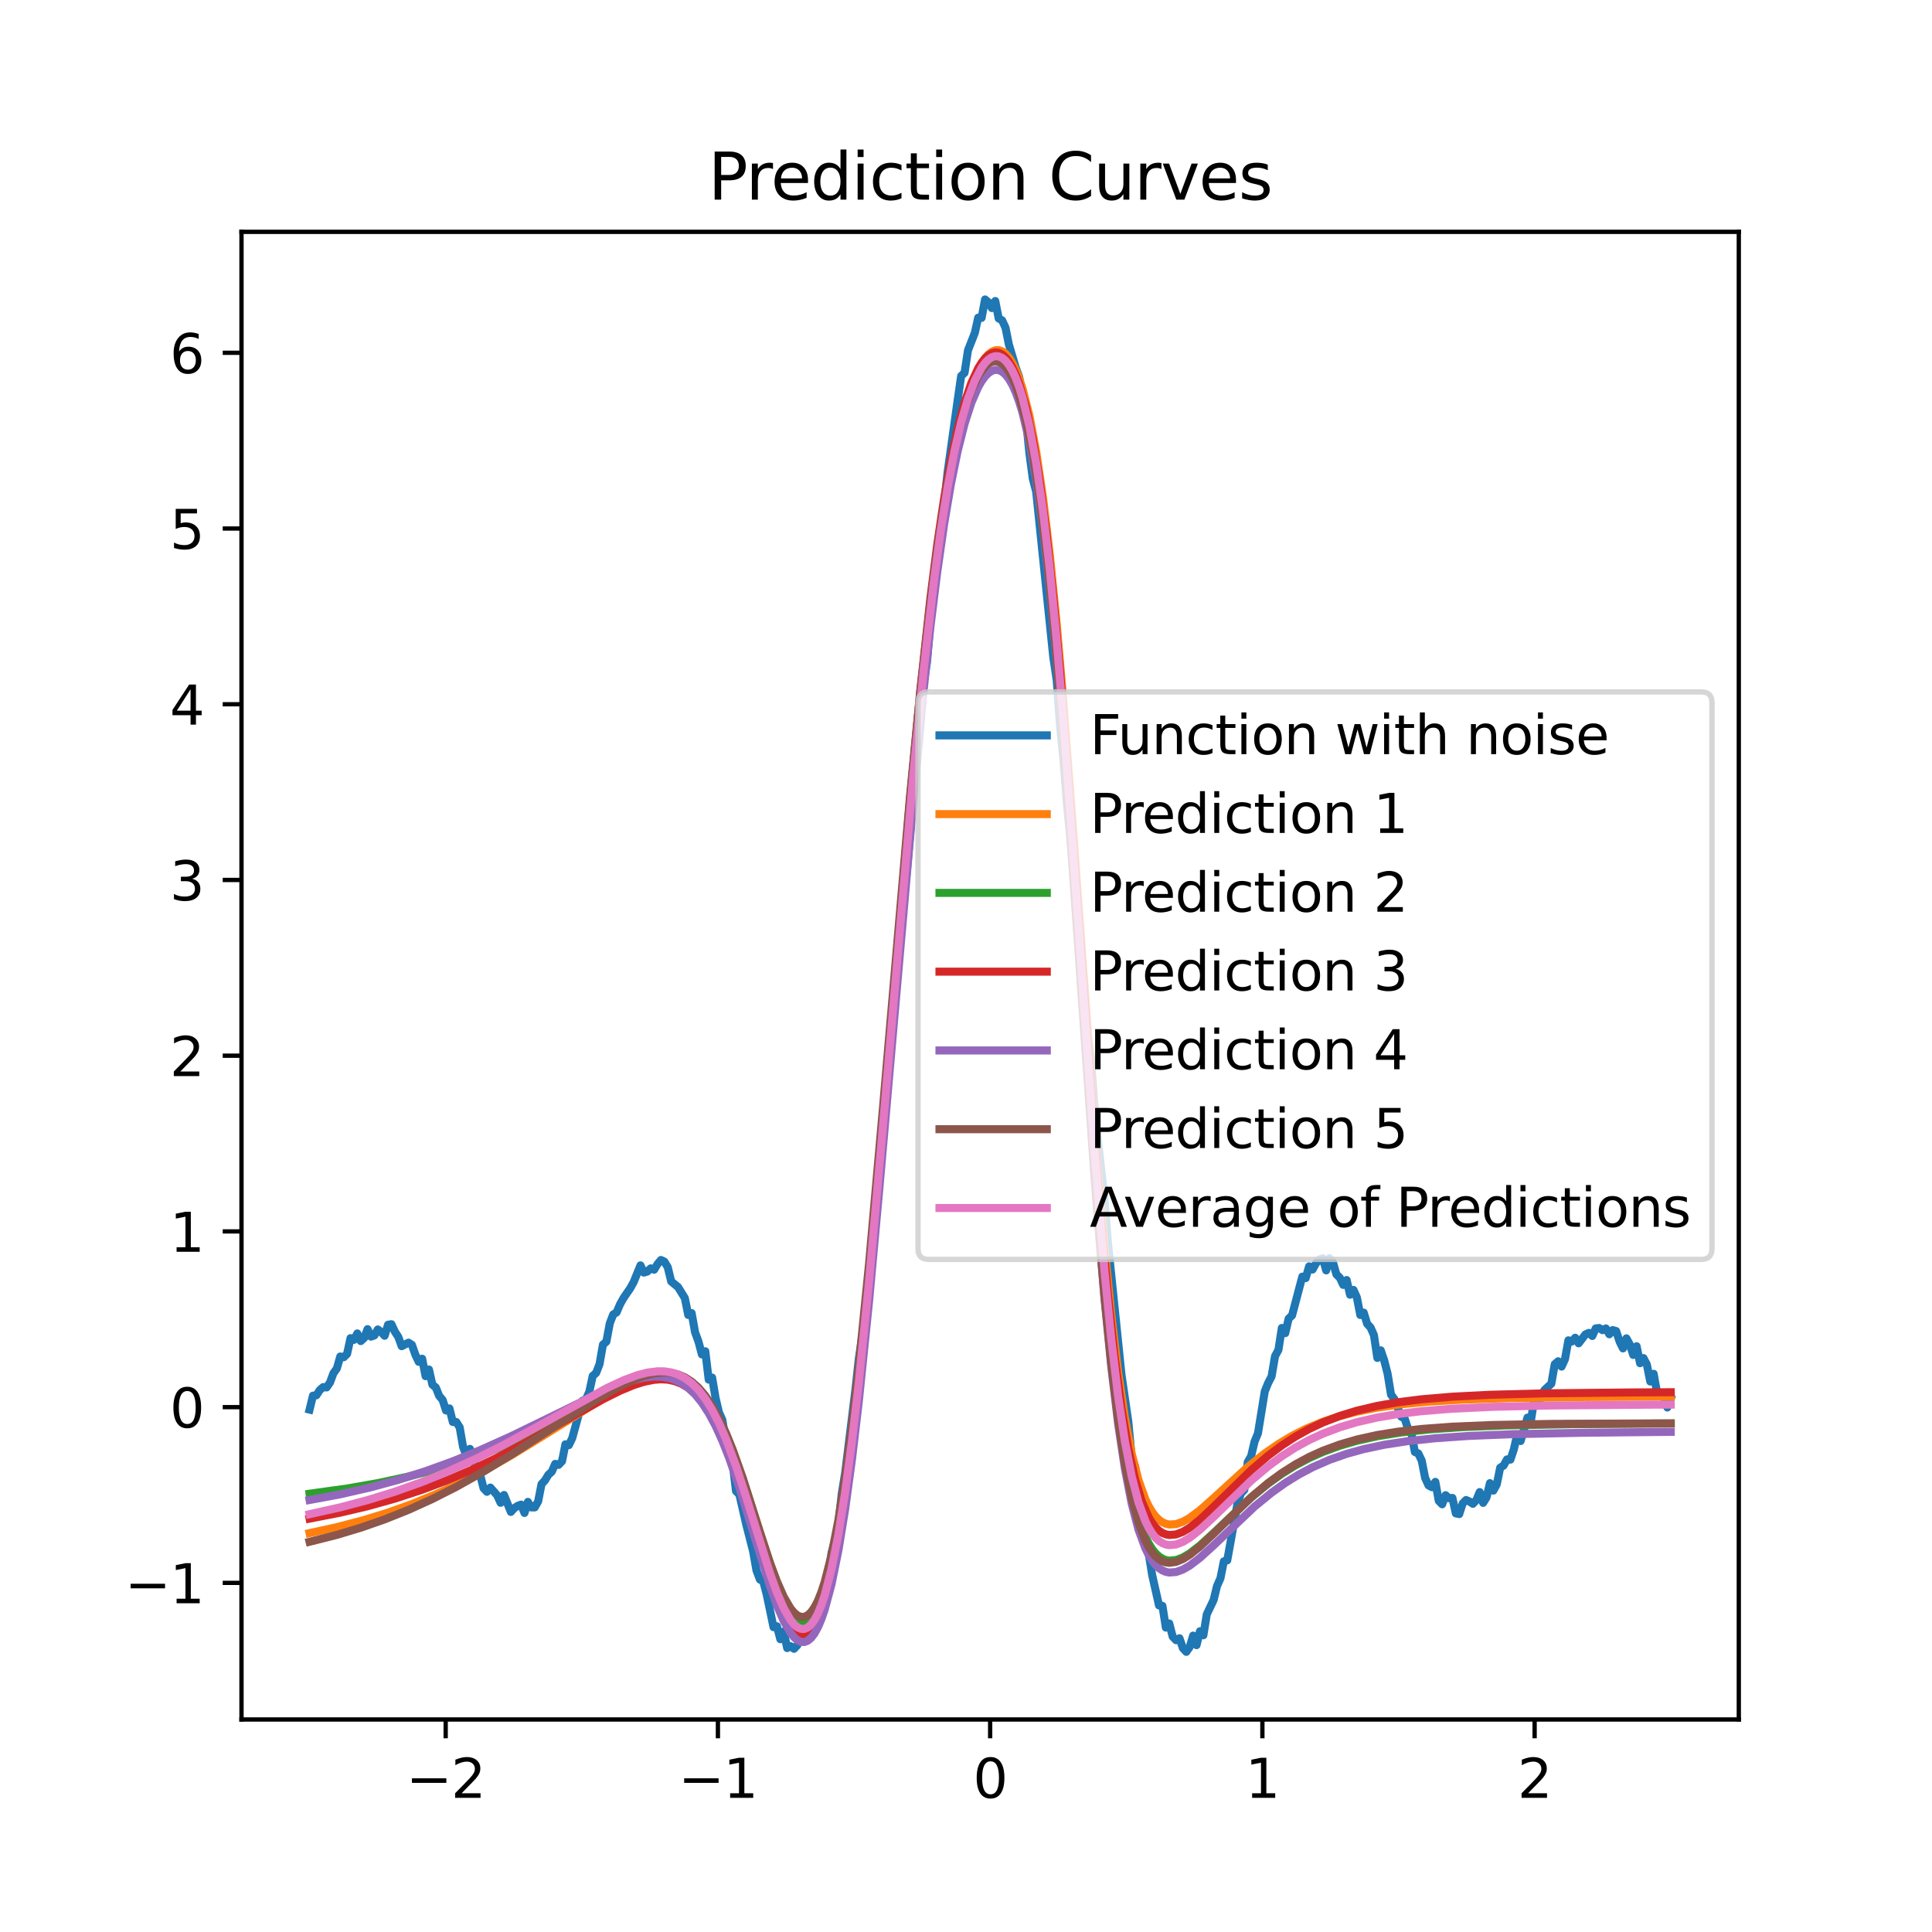 <?xml version="1.0" encoding="utf-8" standalone="no"?>
<!DOCTYPE svg PUBLIC "-//W3C//DTD SVG 1.1//EN"
  "http://www.w3.org/Graphics/SVG/1.1/DTD/svg11.dtd">
<svg xmlns:xlink="http://www.w3.org/1999/xlink" width="360pt" height="360pt" viewBox="0 0 360 360" xmlns="http://www.w3.org/2000/svg" version="1.1">
 <defs>
  <style type="text/css">*{stroke-linejoin: round; stroke-linecap: butt}</style>
 </defs>
 <g id="figure_1">
  <g id="patch_1">
   <path d="M 0 360 
L 360 360 
L 360 0 
L 0 0 
z
" style="fill: #ffffff"/>
  </g>
  <g id="axes_1">
   <g id="patch_2">
    <path d="M 45 320.4 
L 324 320.4 
L 324 43.2 
L 45 43.2 
z
" style="fill: #ffffff"/>
   </g>
   <g id="matplotlib.axis_1">
    <g id="xtick_1">
     <g id="line2d_1">
      <defs>
       <path id="m505ea1d3c7" d="M 0 0 
L 0 3.5 
" style="stroke: #000000; stroke-width: 0.8"/>
      </defs>
      <g>
       <use xlink:href="#m505ea1d3c7" x="83.045" y="320.4" style="stroke: #000000; stroke-width: 0.8"/>
      </g>
     </g>
     <g id="text_1">
      <!-- −2 -->
      <g transform="translate(75.674 334.998)scale(0.1 -0.1)">
       <defs>
        <path id="DejaVuSans-2212" d="M 678 2272 
L 4684 2272 
L 4684 1741 
L 678 1741 
L 678 2272 
z
" transform="scale(0.016)"/>
        <path id="DejaVuSans-32" d="M 1228 531 
L 3431 531 
L 3431 0 
L 469 0 
L 469 531 
Q 828 903 1448 1529 
Q 2069 2156 2228 2338 
Q 2531 2678 2651 2914 
Q 2772 3150 2772 3378 
Q 2772 3750 2511 3984 
Q 2250 4219 1831 4219 
Q 1534 4219 1204 4116 
Q 875 4013 500 3803 
L 500 4441 
Q 881 4594 1212 4672 
Q 1544 4750 1819 4750 
Q 2544 4750 2975 4387 
Q 3406 4025 3406 3419 
Q 3406 3131 3298 2873 
Q 3191 2616 2906 2266 
Q 2828 2175 2409 1742 
Q 1991 1309 1228 531 
z
" transform="scale(0.016)"/>
       </defs>
       <use xlink:href="#DejaVuSans-2212"/>
       <use xlink:href="#DejaVuSans-32" x="83.789"/>
      </g>
     </g>
    </g>
    <g id="xtick_2">
     <g id="line2d_2">
      <g>
       <use xlink:href="#m505ea1d3c7" x="133.773" y="320.4" style="stroke: #000000; stroke-width: 0.8"/>
      </g>
     </g>
     <g id="text_2">
      <!-- −1 -->
      <g transform="translate(126.402 334.998)scale(0.1 -0.1)">
       <defs>
        <path id="DejaVuSans-31" d="M 794 531 
L 1825 531 
L 1825 4091 
L 703 3866 
L 703 4441 
L 1819 4666 
L 2450 4666 
L 2450 531 
L 3481 531 
L 3481 0 
L 794 0 
L 794 531 
z
" transform="scale(0.016)"/>
       </defs>
       <use xlink:href="#DejaVuSans-2212"/>
       <use xlink:href="#DejaVuSans-31" x="83.789"/>
      </g>
     </g>
    </g>
    <g id="xtick_3">
     <g id="line2d_3">
      <g>
       <use xlink:href="#m505ea1d3c7" x="184.5" y="320.4" style="stroke: #000000; stroke-width: 0.8"/>
      </g>
     </g>
     <g id="text_3">
      <!-- 0 -->
      <g transform="translate(181.319 334.998)scale(0.1 -0.1)">
       <defs>
        <path id="DejaVuSans-30" d="M 2034 4250 
Q 1547 4250 1301 3770 
Q 1056 3291 1056 2328 
Q 1056 1369 1301 889 
Q 1547 409 2034 409 
Q 2525 409 2770 889 
Q 3016 1369 3016 2328 
Q 3016 3291 2770 3770 
Q 2525 4250 2034 4250 
z
M 2034 4750 
Q 2819 4750 3233 4129 
Q 3647 3509 3647 2328 
Q 3647 1150 3233 529 
Q 2819 -91 2034 -91 
Q 1250 -91 836 529 
Q 422 1150 422 2328 
Q 422 3509 836 4129 
Q 1250 4750 2034 4750 
z
" transform="scale(0.016)"/>
       </defs>
       <use xlink:href="#DejaVuSans-30"/>
      </g>
     </g>
    </g>
    <g id="xtick_4">
     <g id="line2d_4">
      <g>
       <use xlink:href="#m505ea1d3c7" x="235.227" y="320.4" style="stroke: #000000; stroke-width: 0.8"/>
      </g>
     </g>
     <g id="text_4">
      <!-- 1 -->
      <g transform="translate(232.046 334.998)scale(0.1 -0.1)">
       <use xlink:href="#DejaVuSans-31"/>
      </g>
     </g>
    </g>
    <g id="xtick_5">
     <g id="line2d_5">
      <g>
       <use xlink:href="#m505ea1d3c7" x="285.955" y="320.4" style="stroke: #000000; stroke-width: 0.8"/>
      </g>
     </g>
     <g id="text_5">
      <!-- 2 -->
      <g transform="translate(282.773 334.998)scale(0.1 -0.1)">
       <use xlink:href="#DejaVuSans-32"/>
      </g>
     </g>
    </g>
   </g>
   <g id="matplotlib.axis_2">
    <g id="ytick_1">
     <g id="line2d_6">
      <defs>
       <path id="m3b6d97fab8" d="M 0 0 
L -3.5 0 
" style="stroke: #000000; stroke-width: 0.8"/>
      </defs>
      <g>
       <use xlink:href="#m3b6d97fab8" x="45" y="294.945" style="stroke: #000000; stroke-width: 0.8"/>
      </g>
     </g>
     <g id="text_6">
      <!-- −1 -->
      <g transform="translate(23.258 298.744)scale(0.1 -0.1)">
       <use xlink:href="#DejaVuSans-2212"/>
       <use xlink:href="#DejaVuSans-31" x="83.789"/>
      </g>
     </g>
    </g>
    <g id="ytick_2">
     <g id="line2d_7">
      <g>
       <use xlink:href="#m3b6d97fab8" x="45" y="262.201" style="stroke: #000000; stroke-width: 0.8"/>
      </g>
     </g>
     <g id="text_7">
      <!-- 0 -->
      <g transform="translate(31.637 266)scale(0.1 -0.1)">
       <use xlink:href="#DejaVuSans-30"/>
      </g>
     </g>
    </g>
    <g id="ytick_3">
     <g id="line2d_8">
      <g>
       <use xlink:href="#m3b6d97fab8" x="45" y="229.457" style="stroke: #000000; stroke-width: 0.8"/>
      </g>
     </g>
     <g id="text_8">
      <!-- 1 -->
      <g transform="translate(31.637 233.256)scale(0.1 -0.1)">
       <use xlink:href="#DejaVuSans-31"/>
      </g>
     </g>
    </g>
    <g id="ytick_4">
     <g id="line2d_9">
      <g>
       <use xlink:href="#m3b6d97fab8" x="45" y="196.713" style="stroke: #000000; stroke-width: 0.8"/>
      </g>
     </g>
     <g id="text_9">
      <!-- 2 -->
      <g transform="translate(31.637 200.512)scale(0.1 -0.1)">
       <use xlink:href="#DejaVuSans-32"/>
      </g>
     </g>
    </g>
    <g id="ytick_5">
     <g id="line2d_10">
      <g>
       <use xlink:href="#m3b6d97fab8" x="45" y="163.969" style="stroke: #000000; stroke-width: 0.8"/>
      </g>
     </g>
     <g id="text_10">
      <!-- 3 -->
      <g transform="translate(31.637 167.768)scale(0.1 -0.1)">
       <defs>
        <path id="DejaVuSans-33" d="M 2597 2516 
Q 3050 2419 3304 2112 
Q 3559 1806 3559 1356 
Q 3559 666 3084 287 
Q 2609 -91 1734 -91 
Q 1441 -91 1130 -33 
Q 819 25 488 141 
L 488 750 
Q 750 597 1062 519 
Q 1375 441 1716 441 
Q 2309 441 2620 675 
Q 2931 909 2931 1356 
Q 2931 1769 2642 2001 
Q 2353 2234 1838 2234 
L 1294 2234 
L 1294 2753 
L 1863 2753 
Q 2328 2753 2575 2939 
Q 2822 3125 2822 3475 
Q 2822 3834 2567 4026 
Q 2313 4219 1838 4219 
Q 1578 4219 1281 4162 
Q 984 4106 628 3988 
L 628 4550 
Q 988 4650 1302 4700 
Q 1616 4750 1894 4750 
Q 2613 4750 3031 4423 
Q 3450 4097 3450 3541 
Q 3450 3153 3228 2886 
Q 3006 2619 2597 2516 
z
" transform="scale(0.016)"/>
       </defs>
       <use xlink:href="#DejaVuSans-33"/>
      </g>
     </g>
    </g>
    <g id="ytick_6">
     <g id="line2d_11">
      <g>
       <use xlink:href="#m3b6d97fab8" x="45" y="131.225" style="stroke: #000000; stroke-width: 0.8"/>
      </g>
     </g>
     <g id="text_11">
      <!-- 4 -->
      <g transform="translate(31.637 135.024)scale(0.1 -0.1)">
       <defs>
        <path id="DejaVuSans-34" d="M 2419 4116 
L 825 1625 
L 2419 1625 
L 2419 4116 
z
M 2253 4666 
L 3047 4666 
L 3047 1625 
L 3713 1625 
L 3713 1100 
L 3047 1100 
L 3047 0 
L 2419 0 
L 2419 1100 
L 313 1100 
L 313 1709 
L 2253 4666 
z
" transform="scale(0.016)"/>
       </defs>
       <use xlink:href="#DejaVuSans-34"/>
      </g>
     </g>
    </g>
    <g id="ytick_7">
     <g id="line2d_12">
      <g>
       <use xlink:href="#m3b6d97fab8" x="45" y="98.481" style="stroke: #000000; stroke-width: 0.8"/>
      </g>
     </g>
     <g id="text_12">
      <!-- 5 -->
      <g transform="translate(31.637 102.28)scale(0.1 -0.1)">
       <defs>
        <path id="DejaVuSans-35" d="M 691 4666 
L 3169 4666 
L 3169 4134 
L 1269 4134 
L 1269 2991 
Q 1406 3038 1543 3061 
Q 1681 3084 1819 3084 
Q 2600 3084 3056 2656 
Q 3513 2228 3513 1497 
Q 3513 744 3044 326 
Q 2575 -91 1722 -91 
Q 1428 -91 1123 -41 
Q 819 9 494 109 
L 494 744 
Q 775 591 1075 516 
Q 1375 441 1709 441 
Q 2250 441 2565 725 
Q 2881 1009 2881 1497 
Q 2881 1984 2565 2268 
Q 2250 2553 1709 2553 
Q 1456 2553 1204 2497 
Q 953 2441 691 2322 
L 691 4666 
z
" transform="scale(0.016)"/>
       </defs>
       <use xlink:href="#DejaVuSans-35"/>
      </g>
     </g>
    </g>
    <g id="ytick_8">
     <g id="line2d_13">
      <g>
       <use xlink:href="#m3b6d97fab8" x="45" y="65.737" style="stroke: #000000; stroke-width: 0.8"/>
      </g>
     </g>
     <g id="text_13">
      <!-- 6 -->
      <g transform="translate(31.637 69.536)scale(0.1 -0.1)">
       <defs>
        <path id="DejaVuSans-36" d="M 2113 2584 
Q 1688 2584 1439 2293 
Q 1191 2003 1191 1497 
Q 1191 994 1439 701 
Q 1688 409 2113 409 
Q 2538 409 2786 701 
Q 3034 994 3034 1497 
Q 3034 2003 2786 2293 
Q 2538 2584 2113 2584 
z
M 3366 4563 
L 3366 3988 
Q 3128 4100 2886 4159 
Q 2644 4219 2406 4219 
Q 1781 4219 1451 3797 
Q 1122 3375 1075 2522 
Q 1259 2794 1537 2939 
Q 1816 3084 2150 3084 
Q 2853 3084 3261 2657 
Q 3669 2231 3669 1497 
Q 3669 778 3244 343 
Q 2819 -91 2113 -91 
Q 1303 -91 875 529 
Q 447 1150 447 2328 
Q 447 3434 972 4092 
Q 1497 4750 2381 4750 
Q 2619 4750 2861 4703 
Q 3103 4656 3366 4563 
z
" transform="scale(0.016)"/>
       </defs>
       <use xlink:href="#DejaVuSans-36"/>
      </g>
     </g>
    </g>
   </g>
   <g id="line2d_14">
    <path d="M 57.682 262.659 
L 58.317 260.06 
L 58.953 259.995 
L 59.589 259.015 
L 60.225 258.463 
L 60.86 258.53 
L 61.496 257.595 
L 62.132 255.875 
L 62.767 254.995 
L 63.403 252.764 
L 64.039 252.908 
L 64.674 252.281 
L 65.31 249.346 
L 65.946 249.666 
L 66.581 248.465 
L 67.217 249.893 
L 67.853 249.313 
L 68.488 247.666 
L 69.124 249.064 
L 69.76 248.835 
L 70.395 247.723 
L 71.031 248.211 
L 71.667 248.898 
L 72.302 246.85 
L 72.938 246.746 
L 73.574 248.129 
L 74.209 249.102 
L 74.845 250.844 
L 76.117 250.187 
L 76.752 250.593 
L 77.388 252.409 
L 78.024 253.758 
L 78.659 253.176 
L 79.295 256.431 
L 79.931 255.189 
L 80.566 258.005 
L 81.202 258.536 
L 81.838 260.113 
L 82.473 260.849 
L 83.109 262.824 
L 83.745 262.436 
L 84.38 264.974 
L 85.016 264.958 
L 85.652 265.957 
L 86.287 269.609 
L 86.923 271.26 
L 87.559 269.975 
L 88.194 271.187 
L 88.83 274.853 
L 89.466 274.807 
L 90.102 277.309 
L 90.737 277.978 
L 91.373 277.189 
L 92.644 278.634 
L 93.28 280.025 
L 93.916 278.567 
L 95.187 281.723 
L 95.823 281.023 
L 96.458 280.596 
L 97.094 280.359 
L 97.73 281.915 
L 98.365 279.851 
L 99.001 280.889 
L 99.637 280.884 
L 100.272 279.772 
L 100.908 276.54 
L 101.544 275.849 
L 102.179 274.804 
L 102.815 274.228 
L 103.451 272.774 
L 104.086 272.958 
L 104.722 272.283 
L 105.358 269.127 
L 105.994 269.285 
L 106.629 267.97 
L 108.536 261.014 
L 109.172 260.756 
L 109.808 259.331 
L 110.443 256.388 
L 111.079 255.82 
L 111.715 254.182 
L 112.35 250.55 
L 112.986 250.003 
L 113.622 246.604 
L 114.257 244.938 
L 114.893 244.541 
L 115.529 243.047 
L 116.164 241.904 
L 117.436 240.048 
L 118.071 238.902 
L 119.343 235.781 
L 119.978 237.126 
L 120.614 236.938 
L 121.25 236.341 
L 121.886 236.592 
L 122.521 235.542 
L 123.157 234.783 
L 123.793 235.077 
L 124.428 236.128 
L 125.064 238.775 
L 126.335 239.819 
L 127.607 241.874 
L 128.242 245.024 
L 128.878 244.675 
L 129.514 248.243 
L 130.149 249.977 
L 130.785 252.378 
L 131.421 251.786 
L 132.056 257.068 
L 132.692 256.687 
L 133.328 260.468 
L 133.963 263.167 
L 134.599 264.578 
L 135.235 268.424 
L 135.87 269.949 
L 136.506 272.512 
L 137.142 277.837 
L 137.778 278.491 
L 139.049 284.067 
L 140.32 289.009 
L 140.956 292.623 
L 141.592 294.308 
L 142.227 294.674 
L 142.863 297.111 
L 144.134 303.202 
L 144.77 303.03 
L 145.406 305.445 
L 146.041 304.002 
L 146.677 307.093 
L 147.313 306.733 
L 147.948 307.231 
L 148.584 306.557 
L 149.22 305.006 
L 149.855 305.798 
L 151.762 301.04 
L 152.398 301.109 
L 153.034 298.775 
L 153.67 295.168 
L 154.305 293.636 
L 154.941 289.339 
L 155.577 287.067 
L 156.212 284.116 
L 156.848 278.334 
L 157.484 274.448 
L 159.391 259 
L 160.026 253.183 
L 161.298 244.673 
L 165.112 205.937 
L 168.29 167.995 
L 168.926 162.807 
L 169.562 155.802 
L 170.197 147.528 
L 170.833 142.379 
L 171.469 135.633 
L 172.104 127.278 
L 172.74 123.305 
L 174.011 108.2 
L 174.647 103.584 
L 175.283 97.889 
L 175.918 94.029 
L 176.554 88.13 
L 178.461 74.484 
L 179.097 70.06 
L 179.732 69.465 
L 180.368 65.28 
L 181.639 62.037 
L 182.275 59.19 
L 182.911 59.232 
L 183.546 55.8 
L 184.182 56.328 
L 184.818 57.4 
L 185.454 56.087 
L 186.089 59.34 
L 186.725 59.692 
L 187.361 61.061 
L 187.996 64.226 
L 189.268 68.482 
L 189.903 70.241 
L 190.539 73.539 
L 191.175 78.071 
L 191.81 84.425 
L 192.446 89.179 
L 193.082 91.647 
L 196.26 122.426 
L 196.896 126.711 
L 197.531 135.262 
L 198.167 141.654 
L 198.803 149.761 
L 200.074 162.354 
L 200.71 170.377 
L 201.981 182.818 
L 202.617 192.122 
L 203.253 197.022 
L 203.888 205.508 
L 204.524 212.05 
L 205.795 223.237 
L 206.431 231.408 
L 208.974 256.168 
L 210.245 264.913 
L 210.881 271.646 
L 211.516 273.27 
L 212.152 277.973 
L 212.788 284.609 
L 213.423 287.492 
L 214.059 289.571 
L 214.695 293.525 
L 215.966 299.148 
L 216.602 299.228 
L 217.238 303.277 
L 217.873 302.509 
L 218.509 304.957 
L 219.145 305.625 
L 219.78 305.269 
L 220.416 307.118 
L 221.052 307.8 
L 221.687 306.879 
L 222.323 304.772 
L 222.959 306.548 
L 223.594 303.958 
L 224.23 304.71 
L 224.866 300.804 
L 226.137 298.141 
L 226.773 295.526 
L 227.408 294.097 
L 228.044 290.93 
L 228.68 290.753 
L 230.587 280.164 
L 231.222 278.287 
L 231.858 277.606 
L 232.494 272.436 
L 233.13 271.341 
L 233.765 268.623 
L 234.401 267.09 
L 235.672 259.255 
L 236.308 257.694 
L 236.944 256.472 
L 237.579 252.709 
L 238.215 251.542 
L 238.851 247.446 
L 239.486 248.415 
L 240.122 245.702 
L 240.758 245.102 
L 242.665 237.884 
L 243.3 238.156 
L 243.936 235.966 
L 244.572 236.559 
L 245.207 235.412 
L 245.843 234.693 
L 246.479 234.452 
L 247.114 236.718 
L 247.75 234.44 
L 248.386 235.255 
L 249.022 237.467 
L 249.657 238.085 
L 250.293 239.42 
L 250.929 238.514 
L 251.564 241.256 
L 252.2 240.359 
L 252.836 241.764 
L 253.471 245.033 
L 254.107 244.585 
L 254.743 246.664 
L 255.378 247.352 
L 256.014 248.788 
L 256.65 253.031 
L 257.285 251.615 
L 257.921 253.482 
L 258.557 255.958 
L 259.192 259.864 
L 259.828 260.705 
L 261.099 263.986 
L 261.735 264.315 
L 262.371 266.27 
L 263.006 267.14 
L 263.642 270.558 
L 264.278 270.831 
L 264.914 272.157 
L 265.549 275.374 
L 266.185 276.778 
L 266.821 277.12 
L 267.456 276.127 
L 268.092 279.66 
L 268.728 280.303 
L 269.363 278.606 
L 269.999 279.169 
L 270.635 279.118 
L 271.27 281.994 
L 271.906 282.131 
L 272.542 280.15 
L 273.177 279.507 
L 273.813 279.777 
L 274.449 280.215 
L 275.084 279.538 
L 275.72 278.025 
L 276.356 280.037 
L 276.991 279.031 
L 277.627 276.36 
L 278.263 277.759 
L 278.898 276.597 
L 279.534 273.485 
L 280.17 273.087 
L 280.806 271.941 
L 281.441 271.982 
L 282.077 270.088 
L 282.713 267.313 
L 283.348 268.514 
L 284.62 264.153 
L 285.255 264.757 
L 285.891 260.74 
L 286.527 261.866 
L 287.162 260.182 
L 287.798 259.004 
L 289.069 257.83 
L 289.705 254.204 
L 290.341 253.653 
L 290.976 254.644 
L 291.612 253.255 
L 292.248 249.747 
L 292.883 249.978 
L 293.519 249.267 
L 294.155 250.307 
L 295.426 248.642 
L 296.062 248.362 
L 296.698 248.943 
L 297.333 247.536 
L 297.969 247.45 
L 298.605 247.851 
L 299.24 247.538 
L 299.876 248.622 
L 300.512 247.841 
L 301.147 248.027 
L 301.783 249.963 
L 302.419 251.256 
L 303.054 249.379 
L 303.69 250.517 
L 304.326 252.473 
L 304.961 250.854 
L 305.597 254.015 
L 306.233 253.057 
L 306.868 254.262 
L 307.504 257.429 
L 308.14 255.992 
L 308.775 259.566 
L 310.047 260.399 
L 310.683 262.269 
L 311.318 260.601 
L 311.318 260.601 
" clip-path="url(#pdda6be11cf)" style="fill: none; stroke: #1f77b4; stroke-width: 1.5; stroke-linecap: square"/>
   </g>
   <g id="line2d_15">
    <path d="M 57.682 285.672 
L 62.767 284.563 
L 67.853 283.229 
L 72.302 281.853 
L 76.752 280.262 
L 81.202 278.443 
L 85.652 276.388 
L 90.102 274.102 
L 95.187 271.226 
L 100.908 267.723 
L 113.622 259.809 
L 116.8 258.163 
L 119.343 257.12 
L 121.25 256.578 
L 123.157 256.321 
L 124.428 256.35 
L 125.7 256.578 
L 126.971 257.04 
L 128.242 257.775 
L 129.514 258.825 
L 130.785 260.231 
L 132.056 262.031 
L 133.328 264.255 
L 134.599 266.916 
L 135.87 270.011 
L 137.778 275.382 
L 140.32 283.473 
L 143.499 293.549 
L 144.77 297.023 
L 146.041 299.914 
L 147.313 302.063 
L 147.948 302.812 
L 148.584 303.322 
L 149.22 303.575 
L 149.855 303.556 
L 150.491 303.25 
L 151.127 302.644 
L 151.762 301.722 
L 152.398 300.472 
L 153.034 298.881 
L 153.67 296.938 
L 154.941 291.956 
L 156.212 285.464 
L 157.484 277.44 
L 158.755 267.912 
L 160.026 256.97 
L 161.933 238.252 
L 164.476 210.164 
L 170.197 144.572 
L 172.104 125.325 
L 174.011 108.644 
L 175.283 99.13 
L 176.554 90.935 
L 177.825 84.025 
L 179.097 78.331 
L 180.368 73.763 
L 181.639 70.235 
L 182.911 67.672 
L 183.546 66.736 
L 184.182 66.025 
L 184.818 65.538 
L 185.454 65.276 
L 186.089 65.245 
L 186.725 65.451 
L 187.361 65.905 
L 187.996 66.619 
L 188.632 67.608 
L 189.268 68.893 
L 189.903 70.495 
L 190.539 72.436 
L 191.81 77.447 
L 193.082 84.146 
L 194.353 92.747 
L 195.624 103.413 
L 196.896 116.196 
L 198.167 130.982 
L 200.074 156.136 
L 204.524 217.209 
L 205.795 232.078 
L 207.067 244.924 
L 208.338 255.614 
L 209.609 264.198 
L 210.881 270.853 
L 212.152 275.822 
L 213.423 279.37 
L 214.059 280.692 
L 214.695 281.754 
L 215.33 282.584 
L 215.966 283.207 
L 216.602 283.648 
L 217.238 283.928 
L 217.873 284.068 
L 219.145 283.995 
L 220.416 283.55 
L 221.687 282.833 
L 223.594 281.412 
L 226.137 279.162 
L 232.494 273.356 
L 235.672 270.826 
L 238.215 269.066 
L 240.758 267.545 
L 243.3 266.252 
L 246.479 264.923 
L 249.657 263.869 
L 252.836 263.042 
L 256.65 262.29 
L 261.099 261.661 
L 266.185 261.174 
L 272.542 260.794 
L 281.441 260.506 
L 295.426 260.312 
L 311.318 260.226 
L 311.318 260.226 
" clip-path="url(#pdda6be11cf)" style="fill: none; stroke: #ff7f0e; stroke-width: 1.5; stroke-linecap: square"/>
   </g>
   <g id="line2d_16">
    <path d="M 57.682 278.333 
L 64.674 277.361 
L 70.395 276.357 
L 76.117 275.126 
L 81.202 273.812 
L 86.287 272.261 
L 91.373 270.45 
L 95.823 268.641 
L 100.908 266.321 
L 106.629 263.44 
L 116.164 258.578 
L 118.707 257.519 
L 120.614 256.896 
L 122.521 256.489 
L 123.793 256.377 
L 125.064 256.426 
L 126.335 256.668 
L 127.607 257.14 
L 128.878 257.883 
L 130.149 258.939 
L 131.421 260.35 
L 132.692 262.155 
L 133.963 264.383 
L 135.235 267.048 
L 136.506 270.144 
L 138.413 275.508 
L 140.956 283.557 
L 143.499 291.622 
L 144.77 295.23 
L 146.041 298.313 
L 147.313 300.698 
L 147.948 301.578 
L 148.584 302.226 
L 149.22 302.623 
L 149.855 302.753 
L 150.491 302.598 
L 151.127 302.145 
L 151.762 301.377 
L 152.398 300.28 
L 153.034 298.841 
L 153.67 297.047 
L 154.941 292.347 
L 156.212 286.108 
L 157.484 278.292 
L 158.755 268.91 
L 160.026 258.037 
L 161.933 239.252 
L 163.84 218.158 
L 170.833 137.375 
L 172.74 118.945 
L 174.011 108.263 
L 175.283 98.951 
L 176.554 91.009 
L 177.825 84.379 
L 179.097 78.973 
L 180.368 74.689 
L 181.639 71.431 
L 182.911 69.119 
L 183.546 68.302 
L 184.182 67.706 
L 184.818 67.33 
L 185.454 67.178 
L 186.089 67.253 
L 186.725 67.565 
L 187.361 68.125 
L 187.996 68.946 
L 188.632 70.047 
L 189.268 71.446 
L 189.903 73.169 
L 191.175 77.685 
L 192.446 83.822 
L 193.717 91.813 
L 194.989 101.859 
L 196.26 114.075 
L 197.531 128.422 
L 199.438 153.341 
L 204.524 224.59 
L 205.795 239.55 
L 207.067 252.395 
L 208.338 263.02 
L 209.609 271.504 
L 210.881 278.045 
L 212.152 282.901 
L 213.423 286.347 
L 214.059 287.624 
L 214.695 288.644 
L 215.33 289.436 
L 215.966 290.025 
L 216.602 290.436 
L 217.238 290.688 
L 217.873 290.803 
L 219.145 290.686 
L 220.416 290.205 
L 221.687 289.453 
L 223.594 287.982 
L 226.137 285.659 
L 233.13 279.048 
L 236.308 276.441 
L 238.851 274.622 
L 241.393 273.044 
L 243.936 271.695 
L 246.479 270.556 
L 249.657 269.392 
L 252.836 268.472 
L 256.65 267.627 
L 261.099 266.915 
L 266.185 266.36 
L 272.542 265.921 
L 280.806 265.6 
L 292.883 265.377 
L 311.318 265.236 
L 311.318 265.236 
" clip-path="url(#pdda6be11cf)" style="fill: none; stroke: #2ca02c; stroke-width: 1.5; stroke-linecap: square"/>
   </g>
   <g id="line2d_17">
    <path d="M 57.682 282.975 
L 63.403 281.862 
L 68.488 280.666 
L 73.574 279.249 
L 78.659 277.585 
L 83.109 275.912 
L 87.559 274.027 
L 92.644 271.618 
L 97.73 268.962 
L 104.722 265.023 
L 112.35 260.73 
L 115.529 259.148 
L 118.071 258.091 
L 119.978 257.485 
L 121.886 257.105 
L 123.157 257.014 
L 124.428 257.084 
L 125.7 257.347 
L 126.971 257.837 
L 128.242 258.595 
L 129.514 259.66 
L 130.785 261.075 
L 132.056 262.877 
L 133.328 265.096 
L 134.599 267.749 
L 135.87 270.831 
L 137.778 276.183 
L 140.32 284.265 
L 143.499 294.394 
L 144.77 297.917 
L 146.041 300.881 
L 147.313 303.122 
L 147.948 303.926 
L 148.584 304.495 
L 149.22 304.813 
L 149.855 304.864 
L 150.491 304.632 
L 151.127 304.102 
L 151.762 303.259 
L 152.398 302.088 
L 153.034 300.575 
L 153.67 298.707 
L 154.941 293.852 
L 156.212 287.439 
L 157.484 279.416 
L 158.755 269.783 
L 160.026 258.607 
L 161.933 239.276 
L 164.476 209.98 
L 169.562 149.06 
L 171.469 128.839 
L 173.376 111.364 
L 174.647 101.431 
L 175.918 92.895 
L 177.19 85.712 
L 178.461 79.795 
L 179.732 75.04 
L 181.004 71.343 
L 182.275 68.613 
L 182.911 67.589 
L 183.546 66.784 
L 184.182 66.196 
L 184.818 65.824 
L 185.454 65.67 
L 186.089 65.74 
L 186.725 66.04 
L 187.361 66.583 
L 187.996 67.381 
L 188.632 68.451 
L 189.268 69.813 
L 189.903 71.489 
L 191.175 75.884 
L 192.446 81.854 
L 193.717 89.625 
L 194.989 99.394 
L 196.26 111.274 
L 197.531 125.238 
L 199.438 149.535 
L 205.16 227.227 
L 206.431 241.09 
L 207.702 252.822 
L 208.974 262.397 
L 210.245 269.942 
L 211.516 275.676 
L 212.788 279.859 
L 214.059 282.757 
L 214.695 283.801 
L 215.33 284.614 
L 215.966 285.22 
L 216.602 285.644 
L 217.238 285.907 
L 217.873 286.029 
L 219.145 285.917 
L 220.416 285.431 
L 221.687 284.666 
L 223.594 283.161 
L 226.137 280.775 
L 233.13 273.943 
L 236.308 271.233 
L 238.851 269.334 
L 241.393 267.682 
L 243.936 266.266 
L 246.479 265.067 
L 249.657 263.836 
L 252.836 262.861 
L 256.65 261.962 
L 260.464 261.294 
L 264.914 260.733 
L 270.635 260.252 
L 277.627 259.898 
L 287.798 259.631 
L 304.326 259.458 
L 311.318 259.422 
L 311.318 259.422 
" clip-path="url(#pdda6be11cf)" style="fill: none; stroke: #d62728; stroke-width: 1.5; stroke-linecap: square"/>
   </g>
   <g id="line2d_18">
    <path d="M 57.682 279.503 
L 63.403 278.44 
L 69.124 277.134 
L 74.209 275.748 
L 79.295 274.134 
L 84.38 272.287 
L 89.466 270.215 
L 95.187 267.642 
L 102.179 264.243 
L 111.715 259.581 
L 115.529 257.983 
L 118.071 257.145 
L 119.978 256.706 
L 121.886 256.496 
L 123.157 256.521 
L 124.428 256.71 
L 125.7 257.095 
L 126.971 257.712 
L 128.242 258.601 
L 129.514 259.802 
L 130.785 261.357 
L 132.056 263.301 
L 133.328 265.663 
L 134.599 268.455 
L 135.87 271.669 
L 137.778 277.194 
L 140.32 285.432 
L 143.499 295.617 
L 144.77 299.126 
L 146.041 302.063 
L 147.313 304.273 
L 147.948 305.062 
L 148.584 305.618 
L 149.22 305.926 
L 149.855 305.971 
L 150.491 305.739 
L 151.127 305.214 
L 151.762 304.384 
L 152.398 303.236 
L 153.034 301.755 
L 153.67 299.929 
L 154.941 295.201 
L 156.212 288.975 
L 157.484 281.21 
L 158.755 271.912 
L 160.026 261.147 
L 161.933 242.556 
L 163.84 221.664 
L 171.469 134.532 
L 173.376 116.772 
L 174.647 106.558 
L 175.918 97.708 
L 177.19 90.206 
L 178.461 83.988 
L 179.732 78.965 
L 181.004 75.04 
L 182.275 72.124 
L 182.911 71.024 
L 183.546 70.155 
L 184.182 69.513 
L 184.818 69.098 
L 185.454 68.913 
L 186.089 68.962 
L 186.725 69.253 
L 187.361 69.798 
L 187.996 70.61 
L 188.632 71.706 
L 189.268 73.108 
L 189.903 74.837 
L 190.539 76.92 
L 191.81 82.258 
L 193.082 89.354 
L 194.353 98.43 
L 195.624 109.647 
L 196.896 123.045 
L 198.167 138.479 
L 200.074 164.575 
L 203.888 218.757 
L 205.795 241.854 
L 207.067 254.659 
L 208.338 265.245 
L 209.609 273.697 
L 210.881 280.216 
L 212.152 285.061 
L 213.423 288.507 
L 214.059 289.788 
L 214.695 290.814 
L 215.33 291.613 
L 215.966 292.21 
L 216.602 292.63 
L 217.238 292.893 
L 217.873 293.018 
L 219.145 292.923 
L 220.416 292.462 
L 221.687 291.728 
L 223.594 290.277 
L 226.137 287.964 
L 233.765 280.731 
L 236.944 278.135 
L 239.486 276.323 
L 242.029 274.75 
L 244.572 273.405 
L 247.75 272.013 
L 250.929 270.901 
L 254.107 270.021 
L 257.921 269.212 
L 262.371 268.528 
L 267.456 267.99 
L 273.813 267.558 
L 282.077 267.232 
L 294.791 266.976 
L 311.318 266.805 
L 311.318 266.805 
" clip-path="url(#pdda6be11cf)" style="fill: none; stroke: #9467bd; stroke-width: 1.5; stroke-linecap: square"/>
   </g>
   <g id="line2d_19">
    <path d="M 57.682 287.288 
L 62.767 286.003 
L 67.217 284.668 
L 71.667 283.116 
L 76.117 281.334 
L 80.566 279.314 
L 85.016 277.057 
L 90.102 274.207 
L 95.823 270.709 
L 103.451 265.743 
L 111.079 260.826 
L 114.893 258.625 
L 117.436 257.372 
L 119.978 256.391 
L 121.886 255.91 
L 123.793 255.727 
L 125.064 255.814 
L 126.335 256.106 
L 127.607 256.638 
L 128.878 257.449 
L 130.149 258.579 
L 131.421 260.068 
L 132.692 261.948 
L 133.963 264.245 
L 135.235 266.968 
L 136.506 270.102 
L 138.413 275.476 
L 141.592 285.436 
L 143.499 291.232 
L 144.77 294.665 
L 146.041 297.547 
L 147.313 299.711 
L 147.948 300.474 
L 148.584 301.001 
L 149.22 301.274 
L 149.855 301.277 
L 150.491 300.993 
L 151.127 300.408 
L 151.762 299.506 
L 152.398 298.273 
L 153.034 296.696 
L 153.67 294.762 
L 154.941 289.781 
L 156.212 283.262 
L 157.484 275.177 
L 158.755 265.551 
L 160.026 254.474 
L 161.933 235.496 
L 164.476 207.047 
L 169.562 148.409 
L 171.469 128.929 
L 173.376 112.023 
L 174.647 102.368 
L 175.918 94.037 
L 177.19 86.996 
L 178.461 81.174 
L 179.732 76.481 
L 181.004 72.825 
L 182.275 70.129 
L 182.911 69.122 
L 183.546 68.337 
L 184.182 67.772 
L 184.818 67.428 
L 185.454 67.308 
L 186.089 67.419 
L 186.725 67.769 
L 187.361 68.372 
L 187.996 69.241 
L 188.632 70.395 
L 189.268 71.856 
L 189.903 73.646 
L 191.175 78.325 
L 192.446 84.66 
L 193.717 92.884 
L 194.989 103.193 
L 196.26 115.685 
L 197.531 130.3 
L 199.438 155.544 
L 204.524 226.735 
L 205.795 241.49 
L 207.067 254.101 
L 208.338 264.489 
L 209.609 272.748 
L 210.881 279.089 
L 212.152 283.774 
L 213.423 287.078 
L 214.059 288.294 
L 214.695 289.259 
L 215.33 290.001 
L 215.966 290.545 
L 216.602 290.915 
L 217.238 291.131 
L 217.873 291.212 
L 219.145 291.036 
L 220.416 290.503 
L 221.687 289.707 
L 223.594 288.174 
L 226.137 285.778 
L 233.13 278.994 
L 236.308 276.325 
L 238.851 274.466 
L 241.393 272.855 
L 243.936 271.483 
L 246.479 270.328 
L 249.657 269.153 
L 252.836 268.229 
L 256.65 267.388 
L 260.464 266.773 
L 264.914 266.264 
L 270.635 265.84 
L 278.263 265.522 
L 289.069 265.322 
L 308.14 265.234 
L 311.318 265.232 
L 311.318 265.232 
" clip-path="url(#pdda6be11cf)" style="fill: none; stroke: #8c564b; stroke-width: 1.5; stroke-linecap: square"/>
   </g>
   <g id="line2d_20">
    <path d="M 57.682 282.141 
L 63.403 280.87 
L 68.488 279.525 
L 73.574 277.955 
L 78.659 276.142 
L 83.745 274.076 
L 88.83 271.758 
L 93.916 269.207 
L 100.272 265.75 
L 112.986 258.69 
L 116.164 257.207 
L 118.707 256.261 
L 120.614 255.762 
L 122.521 255.516 
L 123.793 255.531 
L 125.064 255.725 
L 126.335 256.129 
L 127.607 256.783 
L 128.878 257.724 
L 130.149 258.995 
L 131.421 260.635 
L 132.692 262.678 
L 133.963 265.146 
L 135.235 268.045 
L 137.142 273.154 
L 139.049 278.997 
L 143.499 293.236 
L 144.77 296.737 
L 146.041 299.671 
L 147.313 301.877 
L 147.948 302.66 
L 148.584 303.208 
L 149.22 303.502 
L 149.855 303.529 
L 150.491 303.272 
L 151.127 302.717 
L 151.762 301.849 
L 152.398 300.655 
L 153.034 299.122 
L 153.67 297.237 
L 154.941 292.368 
L 156.212 285.978 
L 157.484 278.033 
L 158.755 268.55 
L 160.026 257.61 
L 161.933 238.798 
L 164.476 210.427 
L 170.197 144.219 
L 172.104 124.973 
L 174.011 108.41 
L 175.283 99.023 
L 176.554 90.978 
L 177.825 84.229 
L 179.097 78.696 
L 180.368 74.287 
L 181.639 70.91 
L 182.911 68.49 
L 183.546 67.622 
L 184.182 66.979 
L 184.818 66.559 
L 185.454 66.365 
L 186.089 66.402 
L 186.725 66.678 
L 187.361 67.203 
L 187.996 67.991 
L 188.632 69.06 
L 189.268 70.428 
L 189.903 72.118 
L 190.539 74.156 
L 191.81 79.384 
L 193.082 86.338 
L 194.353 95.235 
L 195.624 106.236 
L 196.896 119.383 
L 198.167 134.543 
L 200.074 160.218 
L 203.888 213.78 
L 205.795 236.747 
L 207.067 249.523 
L 208.338 260.11 
L 209.609 268.578 
L 210.881 275.118 
L 212.152 279.981 
L 213.423 283.438 
L 214.059 284.72 
L 214.695 285.745 
L 215.33 286.541 
L 215.966 287.133 
L 216.602 287.545 
L 217.238 287.799 
L 217.873 287.913 
L 219.145 287.792 
L 220.416 287.301 
L 221.687 286.536 
L 223.594 285.037 
L 226.137 282.667 
L 233.13 275.897 
L 236.308 273.218 
L 238.851 271.345 
L 241.393 269.719 
L 243.936 268.328 
L 246.479 267.152 
L 249.657 265.951 
L 252.836 265.001 
L 256.65 264.13 
L 260.464 263.486 
L 264.914 262.948 
L 270.635 262.49 
L 278.263 262.134 
L 289.069 261.89 
L 307.504 261.739 
L 311.318 261.724 
L 311.318 261.724 
" clip-path="url(#pdda6be11cf)" style="fill: none; stroke: #e377c2; stroke-width: 1.5; stroke-linecap: square"/>
   </g>
   <g id="patch_3">
    <path d="M 45 320.4 
L 45 43.2 
" style="fill: none; stroke: #000000; stroke-width: 0.8; stroke-linejoin: miter; stroke-linecap: square"/>
   </g>
   <g id="patch_4">
    <path d="M 324 320.4 
L 324 43.2 
" style="fill: none; stroke: #000000; stroke-width: 0.8; stroke-linejoin: miter; stroke-linecap: square"/>
   </g>
   <g id="patch_5">
    <path d="M 45 320.4 
L 324 320.4 
" style="fill: none; stroke: #000000; stroke-width: 0.8; stroke-linejoin: miter; stroke-linecap: square"/>
   </g>
   <g id="patch_6">
    <path d="M 45 43.2 
L 324 43.2 
" style="fill: none; stroke: #000000; stroke-width: 0.8; stroke-linejoin: miter; stroke-linecap: square"/>
   </g>
   <g id="text_14">
    <!-- Prediction Curves -->
    <g transform="translate(131.962 37.2)scale(0.12 -0.12)">
     <defs>
      <path id="DejaVuSans-50" d="M 1259 4147 
L 1259 2394 
L 2053 2394 
Q 2494 2394 2734 2622 
Q 2975 2850 2975 3272 
Q 2975 3691 2734 3919 
Q 2494 4147 2053 4147 
L 1259 4147 
z
M 628 4666 
L 2053 4666 
Q 2838 4666 3239 4311 
Q 3641 3956 3641 3272 
Q 3641 2581 3239 2228 
Q 2838 1875 2053 1875 
L 1259 1875 
L 1259 0 
L 628 0 
L 628 4666 
z
" transform="scale(0.016)"/>
      <path id="DejaVuSans-72" d="M 2631 2963 
Q 2534 3019 2420 3045 
Q 2306 3072 2169 3072 
Q 1681 3072 1420 2755 
Q 1159 2438 1159 1844 
L 1159 0 
L 581 0 
L 581 3500 
L 1159 3500 
L 1159 2956 
Q 1341 3275 1631 3429 
Q 1922 3584 2338 3584 
Q 2397 3584 2469 3576 
Q 2541 3569 2628 3553 
L 2631 2963 
z
" transform="scale(0.016)"/>
      <path id="DejaVuSans-65" d="M 3597 1894 
L 3597 1613 
L 953 1613 
Q 991 1019 1311 708 
Q 1631 397 2203 397 
Q 2534 397 2845 478 
Q 3156 559 3463 722 
L 3463 178 
Q 3153 47 2828 -22 
Q 2503 -91 2169 -91 
Q 1331 -91 842 396 
Q 353 884 353 1716 
Q 353 2575 817 3079 
Q 1281 3584 2069 3584 
Q 2775 3584 3186 3129 
Q 3597 2675 3597 1894 
z
M 3022 2063 
Q 3016 2534 2758 2815 
Q 2500 3097 2075 3097 
Q 1594 3097 1305 2825 
Q 1016 2553 972 2059 
L 3022 2063 
z
" transform="scale(0.016)"/>
      <path id="DejaVuSans-64" d="M 2906 2969 
L 2906 4863 
L 3481 4863 
L 3481 0 
L 2906 0 
L 2906 525 
Q 2725 213 2448 61 
Q 2172 -91 1784 -91 
Q 1150 -91 751 415 
Q 353 922 353 1747 
Q 353 2572 751 3078 
Q 1150 3584 1784 3584 
Q 2172 3584 2448 3432 
Q 2725 3281 2906 2969 
z
M 947 1747 
Q 947 1113 1208 752 
Q 1469 391 1925 391 
Q 2381 391 2643 752 
Q 2906 1113 2906 1747 
Q 2906 2381 2643 2742 
Q 2381 3103 1925 3103 
Q 1469 3103 1208 2742 
Q 947 2381 947 1747 
z
" transform="scale(0.016)"/>
      <path id="DejaVuSans-69" d="M 603 3500 
L 1178 3500 
L 1178 0 
L 603 0 
L 603 3500 
z
M 603 4863 
L 1178 4863 
L 1178 4134 
L 603 4134 
L 603 4863 
z
" transform="scale(0.016)"/>
      <path id="DejaVuSans-63" d="M 3122 3366 
L 3122 2828 
Q 2878 2963 2633 3030 
Q 2388 3097 2138 3097 
Q 1578 3097 1268 2742 
Q 959 2388 959 1747 
Q 959 1106 1268 751 
Q 1578 397 2138 397 
Q 2388 397 2633 464 
Q 2878 531 3122 666 
L 3122 134 
Q 2881 22 2623 -34 
Q 2366 -91 2075 -91 
Q 1284 -91 818 406 
Q 353 903 353 1747 
Q 353 2603 823 3093 
Q 1294 3584 2113 3584 
Q 2378 3584 2631 3529 
Q 2884 3475 3122 3366 
z
" transform="scale(0.016)"/>
      <path id="DejaVuSans-74" d="M 1172 4494 
L 1172 3500 
L 2356 3500 
L 2356 3053 
L 1172 3053 
L 1172 1153 
Q 1172 725 1289 603 
Q 1406 481 1766 481 
L 2356 481 
L 2356 0 
L 1766 0 
Q 1100 0 847 248 
Q 594 497 594 1153 
L 594 3053 
L 172 3053 
L 172 3500 
L 594 3500 
L 594 4494 
L 1172 4494 
z
" transform="scale(0.016)"/>
      <path id="DejaVuSans-6f" d="M 1959 3097 
Q 1497 3097 1228 2736 
Q 959 2375 959 1747 
Q 959 1119 1226 758 
Q 1494 397 1959 397 
Q 2419 397 2687 759 
Q 2956 1122 2956 1747 
Q 2956 2369 2687 2733 
Q 2419 3097 1959 3097 
z
M 1959 3584 
Q 2709 3584 3137 3096 
Q 3566 2609 3566 1747 
Q 3566 888 3137 398 
Q 2709 -91 1959 -91 
Q 1206 -91 779 398 
Q 353 888 353 1747 
Q 353 2609 779 3096 
Q 1206 3584 1959 3584 
z
" transform="scale(0.016)"/>
      <path id="DejaVuSans-6e" d="M 3513 2113 
L 3513 0 
L 2938 0 
L 2938 2094 
Q 2938 2591 2744 2837 
Q 2550 3084 2163 3084 
Q 1697 3084 1428 2787 
Q 1159 2491 1159 1978 
L 1159 0 
L 581 0 
L 581 3500 
L 1159 3500 
L 1159 2956 
Q 1366 3272 1645 3428 
Q 1925 3584 2291 3584 
Q 2894 3584 3203 3211 
Q 3513 2838 3513 2113 
z
" transform="scale(0.016)"/>
      <path id="DejaVuSans-20" transform="scale(0.016)"/>
      <path id="DejaVuSans-43" d="M 4122 4306 
L 4122 3641 
Q 3803 3938 3442 4084 
Q 3081 4231 2675 4231 
Q 1875 4231 1450 3742 
Q 1025 3253 1025 2328 
Q 1025 1406 1450 917 
Q 1875 428 2675 428 
Q 3081 428 3442 575 
Q 3803 722 4122 1019 
L 4122 359 
Q 3791 134 3420 21 
Q 3050 -91 2638 -91 
Q 1578 -91 968 557 
Q 359 1206 359 2328 
Q 359 3453 968 4101 
Q 1578 4750 2638 4750 
Q 3056 4750 3426 4639 
Q 3797 4528 4122 4306 
z
" transform="scale(0.016)"/>
      <path id="DejaVuSans-75" d="M 544 1381 
L 544 3500 
L 1119 3500 
L 1119 1403 
Q 1119 906 1312 657 
Q 1506 409 1894 409 
Q 2359 409 2629 706 
Q 2900 1003 2900 1516 
L 2900 3500 
L 3475 3500 
L 3475 0 
L 2900 0 
L 2900 538 
Q 2691 219 2414 64 
Q 2138 -91 1772 -91 
Q 1169 -91 856 284 
Q 544 659 544 1381 
z
M 1991 3584 
L 1991 3584 
z
" transform="scale(0.016)"/>
      <path id="DejaVuSans-76" d="M 191 3500 
L 800 3500 
L 1894 563 
L 2988 3500 
L 3597 3500 
L 2284 0 
L 1503 0 
L 191 3500 
z
" transform="scale(0.016)"/>
      <path id="DejaVuSans-73" d="M 2834 3397 
L 2834 2853 
Q 2591 2978 2328 3040 
Q 2066 3103 1784 3103 
Q 1356 3103 1142 2972 
Q 928 2841 928 2578 
Q 928 2378 1081 2264 
Q 1234 2150 1697 2047 
L 1894 2003 
Q 2506 1872 2764 1633 
Q 3022 1394 3022 966 
Q 3022 478 2636 193 
Q 2250 -91 1575 -91 
Q 1294 -91 989 -36 
Q 684 19 347 128 
L 347 722 
Q 666 556 975 473 
Q 1284 391 1588 391 
Q 1994 391 2212 530 
Q 2431 669 2431 922 
Q 2431 1156 2273 1281 
Q 2116 1406 1581 1522 
L 1381 1569 
Q 847 1681 609 1914 
Q 372 2147 372 2553 
Q 372 3047 722 3315 
Q 1072 3584 1716 3584 
Q 2034 3584 2315 3537 
Q 2597 3491 2834 3397 
z
" transform="scale(0.016)"/>
     </defs>
     <use xlink:href="#DejaVuSans-50"/>
     <use xlink:href="#DejaVuSans-72" x="58.553"/>
     <use xlink:href="#DejaVuSans-65" x="97.416"/>
     <use xlink:href="#DejaVuSans-64" x="158.939"/>
     <use xlink:href="#DejaVuSans-69" x="222.416"/>
     <use xlink:href="#DejaVuSans-63" x="250.199"/>
     <use xlink:href="#DejaVuSans-74" x="305.18"/>
     <use xlink:href="#DejaVuSans-69" x="344.389"/>
     <use xlink:href="#DejaVuSans-6f" x="372.172"/>
     <use xlink:href="#DejaVuSans-6e" x="433.354"/>
     <use xlink:href="#DejaVuSans-20" x="496.732"/>
     <use xlink:href="#DejaVuSans-43" x="528.52"/>
     <use xlink:href="#DejaVuSans-75" x="598.344"/>
     <use xlink:href="#DejaVuSans-72" x="661.723"/>
     <use xlink:href="#DejaVuSans-76" x="702.836"/>
     <use xlink:href="#DejaVuSans-65" x="762.016"/>
     <use xlink:href="#DejaVuSans-73" x="823.539"/>
    </g>
   </g>
   <g id="legend_1">
    <g id="patch_7">
     <path d="M 173.056 234.673 
L 317 234.673 
Q 319 234.673 319 232.673 
L 319 130.927 
Q 319 128.927 317 128.927 
L 173.056 128.927 
Q 171.056 128.927 171.056 130.927 
L 171.056 232.673 
Q 171.056 234.673 173.056 234.673 
z
" style="fill: #ffffff; opacity: 0.8; stroke: #cccccc; stroke-linejoin: miter"/>
    </g>
    <g id="line2d_21">
     <path d="M 175.056 137.025 
L 185.056 137.025 
L 195.056 137.025 
" style="fill: none; stroke: #1f77b4; stroke-width: 1.5; stroke-linecap: square"/>
    </g>
    <g id="text_15">
     <!-- Function with noise -->
     <g transform="translate(203.056 140.525)scale(0.1 -0.1)">
      <defs>
       <path id="DejaVuSans-46" d="M 628 4666 
L 3309 4666 
L 3309 4134 
L 1259 4134 
L 1259 2759 
L 3109 2759 
L 3109 2228 
L 1259 2228 
L 1259 0 
L 628 0 
L 628 4666 
z
" transform="scale(0.016)"/>
       <path id="DejaVuSans-77" d="M 269 3500 
L 844 3500 
L 1563 769 
L 2278 3500 
L 2956 3500 
L 3675 769 
L 4391 3500 
L 4966 3500 
L 4050 0 
L 3372 0 
L 2619 2869 
L 1863 0 
L 1184 0 
L 269 3500 
z
" transform="scale(0.016)"/>
       <path id="DejaVuSans-68" d="M 3513 2113 
L 3513 0 
L 2938 0 
L 2938 2094 
Q 2938 2591 2744 2837 
Q 2550 3084 2163 3084 
Q 1697 3084 1428 2787 
Q 1159 2491 1159 1978 
L 1159 0 
L 581 0 
L 581 4863 
L 1159 4863 
L 1159 2956 
Q 1366 3272 1645 3428 
Q 1925 3584 2291 3584 
Q 2894 3584 3203 3211 
Q 3513 2838 3513 2113 
z
" transform="scale(0.016)"/>
      </defs>
      <use xlink:href="#DejaVuSans-46"/>
      <use xlink:href="#DejaVuSans-75" x="52.02"/>
      <use xlink:href="#DejaVuSans-6e" x="115.398"/>
      <use xlink:href="#DejaVuSans-63" x="178.777"/>
      <use xlink:href="#DejaVuSans-74" x="233.758"/>
      <use xlink:href="#DejaVuSans-69" x="272.967"/>
      <use xlink:href="#DejaVuSans-6f" x="300.75"/>
      <use xlink:href="#DejaVuSans-6e" x="361.932"/>
      <use xlink:href="#DejaVuSans-20" x="425.311"/>
      <use xlink:href="#DejaVuSans-77" x="457.098"/>
      <use xlink:href="#DejaVuSans-69" x="538.885"/>
      <use xlink:href="#DejaVuSans-74" x="566.668"/>
      <use xlink:href="#DejaVuSans-68" x="605.877"/>
      <use xlink:href="#DejaVuSans-20" x="669.256"/>
      <use xlink:href="#DejaVuSans-6e" x="701.043"/>
      <use xlink:href="#DejaVuSans-6f" x="764.422"/>
      <use xlink:href="#DejaVuSans-69" x="825.604"/>
      <use xlink:href="#DejaVuSans-73" x="853.387"/>
      <use xlink:href="#DejaVuSans-65" x="905.486"/>
     </g>
    </g>
    <g id="line2d_22">
     <path d="M 175.056 151.703 
L 185.056 151.703 
L 195.056 151.703 
" style="fill: none; stroke: #ff7f0e; stroke-width: 1.5; stroke-linecap: square"/>
    </g>
    <g id="text_16">
     <!-- Prediction 1 -->
     <g transform="translate(203.056 155.203)scale(0.1 -0.1)">
      <use xlink:href="#DejaVuSans-50"/>
      <use xlink:href="#DejaVuSans-72" x="58.553"/>
      <use xlink:href="#DejaVuSans-65" x="97.416"/>
      <use xlink:href="#DejaVuSans-64" x="158.939"/>
      <use xlink:href="#DejaVuSans-69" x="222.416"/>
      <use xlink:href="#DejaVuSans-63" x="250.199"/>
      <use xlink:href="#DejaVuSans-74" x="305.18"/>
      <use xlink:href="#DejaVuSans-69" x="344.389"/>
      <use xlink:href="#DejaVuSans-6f" x="372.172"/>
      <use xlink:href="#DejaVuSans-6e" x="433.354"/>
      <use xlink:href="#DejaVuSans-20" x="496.732"/>
      <use xlink:href="#DejaVuSans-31" x="528.52"/>
     </g>
    </g>
    <g id="line2d_23">
     <path d="M 175.056 166.381 
L 185.056 166.381 
L 195.056 166.381 
" style="fill: none; stroke: #2ca02c; stroke-width: 1.5; stroke-linecap: square"/>
    </g>
    <g id="text_17">
     <!-- Prediction 2 -->
     <g transform="translate(203.056 169.881)scale(0.1 -0.1)">
      <use xlink:href="#DejaVuSans-50"/>
      <use xlink:href="#DejaVuSans-72" x="58.553"/>
      <use xlink:href="#DejaVuSans-65" x="97.416"/>
      <use xlink:href="#DejaVuSans-64" x="158.939"/>
      <use xlink:href="#DejaVuSans-69" x="222.416"/>
      <use xlink:href="#DejaVuSans-63" x="250.199"/>
      <use xlink:href="#DejaVuSans-74" x="305.18"/>
      <use xlink:href="#DejaVuSans-69" x="344.389"/>
      <use xlink:href="#DejaVuSans-6f" x="372.172"/>
      <use xlink:href="#DejaVuSans-6e" x="433.354"/>
      <use xlink:href="#DejaVuSans-20" x="496.732"/>
      <use xlink:href="#DejaVuSans-32" x="528.52"/>
     </g>
    </g>
    <g id="line2d_24">
     <path d="M 175.056 181.059 
L 185.056 181.059 
L 195.056 181.059 
" style="fill: none; stroke: #d62728; stroke-width: 1.5; stroke-linecap: square"/>
    </g>
    <g id="text_18">
     <!-- Prediction 3 -->
     <g transform="translate(203.056 184.559)scale(0.1 -0.1)">
      <use xlink:href="#DejaVuSans-50"/>
      <use xlink:href="#DejaVuSans-72" x="58.553"/>
      <use xlink:href="#DejaVuSans-65" x="97.416"/>
      <use xlink:href="#DejaVuSans-64" x="158.939"/>
      <use xlink:href="#DejaVuSans-69" x="222.416"/>
      <use xlink:href="#DejaVuSans-63" x="250.199"/>
      <use xlink:href="#DejaVuSans-74" x="305.18"/>
      <use xlink:href="#DejaVuSans-69" x="344.389"/>
      <use xlink:href="#DejaVuSans-6f" x="372.172"/>
      <use xlink:href="#DejaVuSans-6e" x="433.354"/>
      <use xlink:href="#DejaVuSans-20" x="496.732"/>
      <use xlink:href="#DejaVuSans-33" x="528.52"/>
     </g>
    </g>
    <g id="line2d_25">
     <path d="M 175.056 195.738 
L 185.056 195.738 
L 195.056 195.738 
" style="fill: none; stroke: #9467bd; stroke-width: 1.5; stroke-linecap: square"/>
    </g>
    <g id="text_19">
     <!-- Prediction 4 -->
     <g transform="translate(203.056 199.238)scale(0.1 -0.1)">
      <use xlink:href="#DejaVuSans-50"/>
      <use xlink:href="#DejaVuSans-72" x="58.553"/>
      <use xlink:href="#DejaVuSans-65" x="97.416"/>
      <use xlink:href="#DejaVuSans-64" x="158.939"/>
      <use xlink:href="#DejaVuSans-69" x="222.416"/>
      <use xlink:href="#DejaVuSans-63" x="250.199"/>
      <use xlink:href="#DejaVuSans-74" x="305.18"/>
      <use xlink:href="#DejaVuSans-69" x="344.389"/>
      <use xlink:href="#DejaVuSans-6f" x="372.172"/>
      <use xlink:href="#DejaVuSans-6e" x="433.354"/>
      <use xlink:href="#DejaVuSans-20" x="496.732"/>
      <use xlink:href="#DejaVuSans-34" x="528.52"/>
     </g>
    </g>
    <g id="line2d_26">
     <path d="M 175.056 210.416 
L 185.056 210.416 
L 195.056 210.416 
" style="fill: none; stroke: #8c564b; stroke-width: 1.5; stroke-linecap: square"/>
    </g>
    <g id="text_20">
     <!-- Prediction 5 -->
     <g transform="translate(203.056 213.916)scale(0.1 -0.1)">
      <use xlink:href="#DejaVuSans-50"/>
      <use xlink:href="#DejaVuSans-72" x="58.553"/>
      <use xlink:href="#DejaVuSans-65" x="97.416"/>
      <use xlink:href="#DejaVuSans-64" x="158.939"/>
      <use xlink:href="#DejaVuSans-69" x="222.416"/>
      <use xlink:href="#DejaVuSans-63" x="250.199"/>
      <use xlink:href="#DejaVuSans-74" x="305.18"/>
      <use xlink:href="#DejaVuSans-69" x="344.389"/>
      <use xlink:href="#DejaVuSans-6f" x="372.172"/>
      <use xlink:href="#DejaVuSans-6e" x="433.354"/>
      <use xlink:href="#DejaVuSans-20" x="496.732"/>
      <use xlink:href="#DejaVuSans-35" x="528.52"/>
     </g>
    </g>
    <g id="line2d_27">
     <path d="M 175.056 225.094 
L 185.056 225.094 
L 195.056 225.094 
" style="fill: none; stroke: #e377c2; stroke-width: 1.5; stroke-linecap: square"/>
    </g>
    <g id="text_21">
     <!-- Average of Predictions -->
     <g transform="translate(203.056 228.594)scale(0.1 -0.1)">
      <defs>
       <path id="DejaVuSans-41" d="M 2188 4044 
L 1331 1722 
L 3047 1722 
L 2188 4044 
z
M 1831 4666 
L 2547 4666 
L 4325 0 
L 3669 0 
L 3244 1197 
L 1141 1197 
L 716 0 
L 50 0 
L 1831 4666 
z
" transform="scale(0.016)"/>
       <path id="DejaVuSans-61" d="M 2194 1759 
Q 1497 1759 1228 1600 
Q 959 1441 959 1056 
Q 959 750 1161 570 
Q 1363 391 1709 391 
Q 2188 391 2477 730 
Q 2766 1069 2766 1631 
L 2766 1759 
L 2194 1759 
z
M 3341 1997 
L 3341 0 
L 2766 0 
L 2766 531 
Q 2569 213 2275 61 
Q 1981 -91 1556 -91 
Q 1019 -91 701 211 
Q 384 513 384 1019 
Q 384 1609 779 1909 
Q 1175 2209 1959 2209 
L 2766 2209 
L 2766 2266 
Q 2766 2663 2505 2880 
Q 2244 3097 1772 3097 
Q 1472 3097 1187 3025 
Q 903 2953 641 2809 
L 641 3341 
Q 956 3463 1253 3523 
Q 1550 3584 1831 3584 
Q 2591 3584 2966 3190 
Q 3341 2797 3341 1997 
z
" transform="scale(0.016)"/>
       <path id="DejaVuSans-67" d="M 2906 1791 
Q 2906 2416 2648 2759 
Q 2391 3103 1925 3103 
Q 1463 3103 1205 2759 
Q 947 2416 947 1791 
Q 947 1169 1205 825 
Q 1463 481 1925 481 
Q 2391 481 2648 825 
Q 2906 1169 2906 1791 
z
M 3481 434 
Q 3481 -459 3084 -895 
Q 2688 -1331 1869 -1331 
Q 1566 -1331 1297 -1286 
Q 1028 -1241 775 -1147 
L 775 -588 
Q 1028 -725 1275 -790 
Q 1522 -856 1778 -856 
Q 2344 -856 2625 -561 
Q 2906 -266 2906 331 
L 2906 616 
Q 2728 306 2450 153 
Q 2172 0 1784 0 
Q 1141 0 747 490 
Q 353 981 353 1791 
Q 353 2603 747 3093 
Q 1141 3584 1784 3584 
Q 2172 3584 2450 3431 
Q 2728 3278 2906 2969 
L 2906 3500 
L 3481 3500 
L 3481 434 
z
" transform="scale(0.016)"/>
       <path id="DejaVuSans-66" d="M 2375 4863 
L 2375 4384 
L 1825 4384 
Q 1516 4384 1395 4259 
Q 1275 4134 1275 3809 
L 1275 3500 
L 2222 3500 
L 2222 3053 
L 1275 3053 
L 1275 0 
L 697 0 
L 697 3053 
L 147 3053 
L 147 3500 
L 697 3500 
L 697 3744 
Q 697 4328 969 4595 
Q 1241 4863 1831 4863 
L 2375 4863 
z
" transform="scale(0.016)"/>
      </defs>
      <use xlink:href="#DejaVuSans-41"/>
      <use xlink:href="#DejaVuSans-76" x="62.533"/>
      <use xlink:href="#DejaVuSans-65" x="121.713"/>
      <use xlink:href="#DejaVuSans-72" x="183.236"/>
      <use xlink:href="#DejaVuSans-61" x="224.35"/>
      <use xlink:href="#DejaVuSans-67" x="285.629"/>
      <use xlink:href="#DejaVuSans-65" x="349.105"/>
      <use xlink:href="#DejaVuSans-20" x="410.629"/>
      <use xlink:href="#DejaVuSans-6f" x="442.416"/>
      <use xlink:href="#DejaVuSans-66" x="503.598"/>
      <use xlink:href="#DejaVuSans-20" x="538.803"/>
      <use xlink:href="#DejaVuSans-50" x="570.59"/>
      <use xlink:href="#DejaVuSans-72" x="629.143"/>
      <use xlink:href="#DejaVuSans-65" x="668.006"/>
      <use xlink:href="#DejaVuSans-64" x="729.529"/>
      <use xlink:href="#DejaVuSans-69" x="793.006"/>
      <use xlink:href="#DejaVuSans-63" x="820.789"/>
      <use xlink:href="#DejaVuSans-74" x="875.77"/>
      <use xlink:href="#DejaVuSans-69" x="914.979"/>
      <use xlink:href="#DejaVuSans-6f" x="942.762"/>
      <use xlink:href="#DejaVuSans-6e" x="1003.943"/>
      <use xlink:href="#DejaVuSans-73" x="1067.322"/>
     </g>
    </g>
   </g>
  </g>
 </g>
 <defs>
  <clipPath id="pdda6be11cf">
   <rect x="45" y="43.2" width="279" height="277.2"/>
  </clipPath>
 </defs>
</svg>

